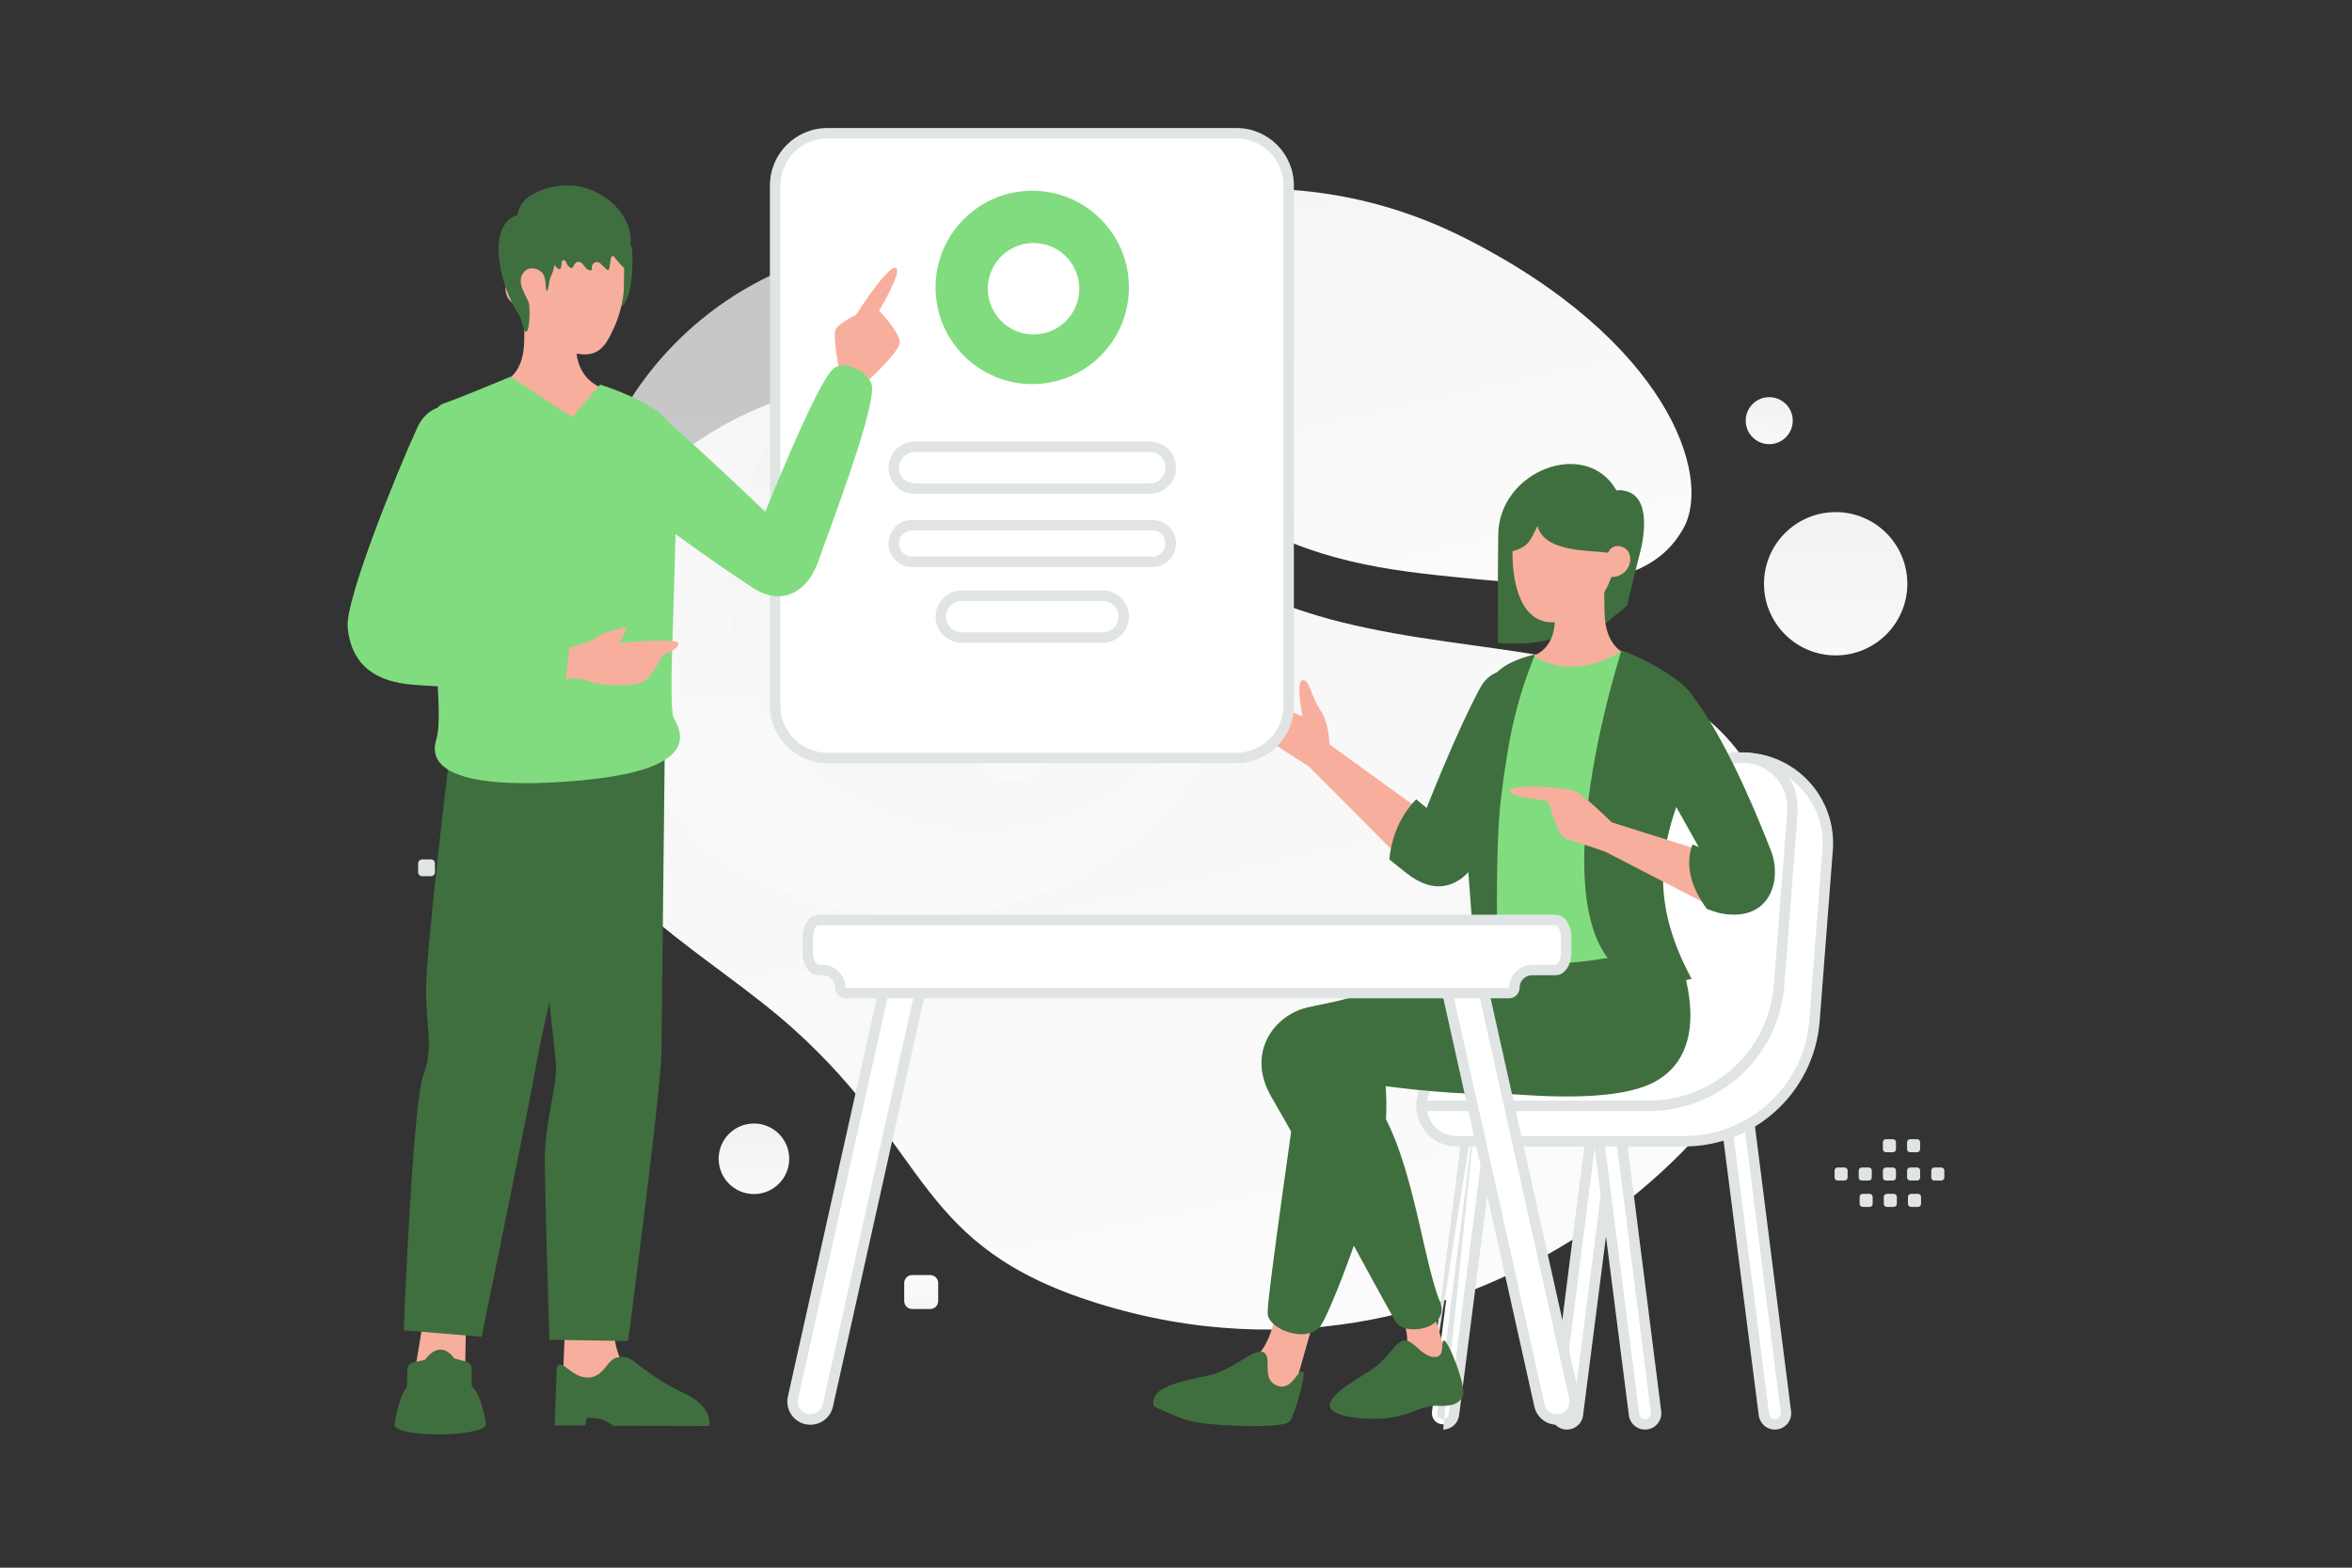 <svg width="255" height="170" viewBox="0 0 255 170" fill="none" xmlns="http://www.w3.org/2000/svg">
<rect x="0" y="0" width="255" height="170" fill="#333333" stroke="none"/>
<path d="M194.497 101.331C195.448 118.86 161.176 154.505 118.934 141.312C99.287 135.175 100.952 124.99 86.012 111.566C77.108 103.566 64.314 97.516 60.755 85.887C57.681 75.849 59.566 65.06 64.896 58.042C76.882 42.26 101.079 31.452 124.921 56.319C148.762 81.185 192.038 56.12 194.497 101.331Z" fill="url(#paint0_linear_114_263)"/>
<path d="M182.508 57.305C179.23 63.156 172.05 63.959 160.548 62.848C151.898 62.01 144.009 61.362 135.358 56.645C129.303 53.346 124.51 48.883 121.012 44.547C117.221 39.851 111.93 34.492 114.523 29.166C118.088 21.852 138.703 15.691 158.72 25.766C180.709 36.836 185.715 51.587 182.508 57.305Z" fill="url(#paint1_linear_114_263)"/>
<path opacity="0.76" fill-rule="evenodd" clip-rule="evenodd" d="M62.652 62.926C62.652 42.725 79.028 26.35 99.228 26.35C119.428 26.35 135.803 42.725 135.803 62.926C135.803 83.126 119.428 99.501 99.228 99.501C79.028 99.501 62.652 83.126 62.652 62.926ZM133.764 62.974C133.764 47.843 121.498 35.577 106.368 35.577C91.237 35.577 78.971 47.843 78.971 62.974C78.971 78.104 91.237 90.37 106.368 90.37C121.498 90.37 133.764 78.104 133.764 62.974Z" fill="url(#paint2_linear_114_263)"/>
<path opacity="0.76" d="M109.841 76.195C112.174 76.195 114.066 78.086 114.066 80.42C114.066 82.754 112.174 84.645 109.841 84.645C107.507 84.645 105.615 82.754 105.615 80.42C105.615 78.086 107.507 76.195 109.841 76.195Z" fill="url(#paint3_linear_114_263)"/>
<path d="M199.02 71.072C194.729 71.072 191.25 67.593 191.25 63.303C191.25 59.012 194.729 55.533 199.02 55.533C203.311 55.533 206.789 59.012 206.789 63.303C206.789 67.593 203.311 71.072 199.02 71.072Z" fill="url(#paint4_linear_114_263)"/>
<path d="M191.817 48.167C190.409 48.167 189.267 47.025 189.267 45.617C189.267 44.209 190.409 43.067 191.817 43.067C193.226 43.067 194.367 44.209 194.367 45.617C194.367 47.025 193.226 48.167 191.817 48.167Z" fill="url(#paint5_linear_114_263)"/>
<path d="M81.741 129.483C79.629 129.483 77.916 127.771 77.916 125.658C77.916 123.546 79.629 121.833 81.741 121.833C83.854 121.833 85.566 123.546 85.566 125.658C85.566 127.771 83.854 129.483 81.741 129.483Z" fill="url(#paint6_linear_114_263)"/>
<path fill-rule="evenodd" clip-rule="evenodd" d="M174.363 118.199C174.203 118.176 174.04 118.186 173.883 118.227C173.726 118.268 173.579 118.34 173.451 118.438C173.322 118.536 173.214 118.659 173.134 118.799C173.053 118.94 173.001 119.095 172.98 119.255L168.691 153.105C168.651 153.42 168.738 153.739 168.933 153.991C169.127 154.242 169.414 154.406 169.73 154.446C170.045 154.487 170.364 154.4 170.616 154.205C170.867 154.01 171.031 153.724 171.072 153.408L175.404 119.564C175.445 119.245 175.359 118.923 175.164 118.668C174.969 118.412 174.681 118.244 174.363 118.199Z" fill="white"/>
<path fill-rule="evenodd" clip-rule="evenodd" d="M173.74 117.679C173.969 117.618 174.208 117.605 174.442 117.638C174.908 117.703 175.329 117.95 175.615 118.324C175.9 118.698 176.026 119.169 175.967 119.636L171.634 153.479C171.575 153.944 171.333 154.366 170.963 154.653C170.592 154.94 170.123 155.068 169.658 155.008C169.194 154.949 168.772 154.708 168.485 154.337C168.198 153.967 168.07 153.498 168.129 153.033L172.418 119.184C172.448 118.949 172.525 118.722 172.643 118.516C172.761 118.311 172.919 118.131 173.107 117.987C173.295 117.844 173.51 117.739 173.74 117.679ZM174.284 118.76C174.198 118.748 174.111 118.753 174.027 118.775C173.943 118.797 173.864 118.835 173.795 118.888C173.726 118.941 173.668 119.007 173.625 119.082C173.582 119.157 173.554 119.24 173.543 119.326C173.543 119.326 173.543 119.326 173.543 119.326L169.254 153.176C169.232 153.343 169.278 153.511 169.381 153.644C169.484 153.776 169.635 153.863 169.802 153.884C169.968 153.905 170.136 153.86 170.269 153.757C170.402 153.654 170.488 153.503 170.51 153.336L174.842 119.492C174.864 119.321 174.818 119.148 174.713 119.011C174.609 118.874 174.455 118.784 174.284 118.76Z" fill="#E1E4E5"/>
<path fill-rule="evenodd" clip-rule="evenodd" d="M173.872 118.199C174.032 118.176 174.195 118.186 174.352 118.227C174.509 118.268 174.655 118.34 174.784 118.438C174.913 118.536 175.021 118.659 175.101 118.799C175.182 118.94 175.234 119.095 175.255 119.255L179.544 153.105C179.584 153.42 179.497 153.739 179.302 153.991C179.107 154.242 178.821 154.406 178.505 154.446C178.189 154.487 177.871 154.4 177.619 154.205C177.367 154.01 177.204 153.724 177.163 153.408L172.831 119.564C172.79 119.245 172.876 118.923 173.071 118.668C173.266 118.412 173.554 118.244 173.872 118.199ZM160.923 118.199C160.763 118.176 160.6 118.186 160.443 118.227C160.287 118.268 160.14 118.34 160.011 118.438C159.883 118.536 159.775 118.659 159.694 118.799C159.613 118.94 159.561 119.095 159.541 119.255L155.252 153.105C155.23 153.275 155.245 153.448 155.296 153.612C155.347 153.776 155.433 153.927 155.547 154.055C155.661 154.183 155.802 154.285 155.959 154.354C156.116 154.423 156.286 154.457 156.458 154.455C156.747 154.451 157.025 154.343 157.241 154.151C157.456 153.959 157.595 153.695 157.632 153.408L161.965 119.564C162.005 119.245 161.919 118.923 161.724 118.668C161.529 118.412 161.241 118.244 160.923 118.199ZM187.951 118.199C188.112 118.176 188.275 118.186 188.431 118.227C188.588 118.268 188.735 118.34 188.863 118.438C188.992 118.536 189.1 118.659 189.181 118.799C189.261 118.94 189.314 119.095 189.334 119.255L193.623 153.105C193.663 153.42 193.576 153.739 193.382 153.991C193.187 154.242 192.9 154.406 192.584 154.446C192.269 154.487 191.95 154.4 191.699 154.205C191.447 154.01 191.283 153.724 191.243 153.408L186.91 119.564C186.869 119.245 186.956 118.923 187.151 118.668C187.345 118.412 187.633 118.244 187.951 118.199Z" fill="white"/>
<path fill-rule="evenodd" clip-rule="evenodd" d="M174.208 118.775C174.124 118.753 174.037 118.748 173.951 118.76C173.78 118.784 173.626 118.874 173.522 119.011C173.417 119.148 173.371 119.321 173.393 119.492L177.725 153.336L177.725 153.336C177.747 153.503 177.833 153.654 177.966 153.757C178.099 153.86 178.267 153.905 178.433 153.884C178.6 153.863 178.751 153.776 178.854 153.644C178.957 153.511 179.003 153.343 178.981 153.176L178.981 153.176L174.692 119.326C174.692 119.326 174.692 119.326 174.692 119.326C174.681 119.24 174.653 119.157 174.61 119.082C174.567 119.007 174.509 118.941 174.44 118.888C174.371 118.835 174.292 118.797 174.208 118.775ZM173.793 117.638C174.027 117.605 174.266 117.618 174.495 117.679C174.725 117.739 174.94 117.844 175.128 117.987C175.316 118.131 175.474 118.311 175.592 118.516C175.71 118.722 175.787 118.949 175.817 119.184L180.106 153.033C180.106 153.033 180.106 153.033 180.106 153.033C180.165 153.498 180.037 153.967 179.75 154.337C179.463 154.708 179.041 154.949 178.577 155.008C178.112 155.068 177.643 154.94 177.272 154.653C176.902 154.366 176.66 153.944 176.601 153.48C176.601 153.48 176.601 153.479 176.601 153.479L172.268 119.636C172.209 119.169 172.335 118.698 172.62 118.324C172.906 117.95 173.327 117.703 173.793 117.638ZM188.288 118.775C188.204 118.753 188.116 118.748 188.03 118.76C187.86 118.784 187.705 118.874 187.601 119.011C187.496 119.148 187.45 119.321 187.472 119.492C187.472 119.492 187.472 119.492 187.472 119.492L191.805 153.336L191.805 153.336C191.826 153.503 191.912 153.654 192.045 153.757C192.178 153.86 192.346 153.905 192.513 153.884C192.679 153.863 192.831 153.776 192.933 153.644C193.036 153.511 193.082 153.343 193.061 153.176L193.061 153.176L188.772 119.326C188.772 119.326 188.772 119.326 188.772 119.326C188.761 119.24 188.733 119.157 188.689 119.082C188.646 119.007 188.588 118.941 188.519 118.888C188.45 118.835 188.372 118.797 188.288 118.775ZM187.872 117.638C188.107 117.605 188.346 117.618 188.575 117.679C188.804 117.739 189.019 117.844 189.207 117.987C189.396 118.131 189.553 118.311 189.672 118.516C189.79 118.722 189.866 118.949 189.896 119.184L194.185 153.033C194.244 153.498 194.116 153.967 193.83 154.337C193.543 154.708 193.121 154.949 192.656 155.008C192.191 155.068 191.722 154.94 191.352 154.653C190.981 154.366 190.74 153.944 190.681 153.48C190.68 153.48 190.68 153.479 190.68 153.479L186.348 119.636C186.288 119.169 186.415 118.698 186.7 118.324C186.985 117.95 187.406 117.703 187.872 117.638ZM160.299 117.679C160.529 117.618 160.767 117.605 161.002 117.638C161.468 117.703 161.889 117.95 162.174 118.324C162.46 118.698 162.586 119.169 162.527 119.636L158.194 153.479C158.14 153.902 157.935 154.29 157.618 154.574C157.3 154.857 156.891 155.016 156.465 155.022M154.689 153.033L158.979 119.184C158.979 119.184 158.979 119.184 158.979 119.184C159.008 118.949 159.085 118.722 159.203 118.517C159.321 118.311 159.479 118.131 159.667 117.987C159.855 117.844 160.07 117.739 160.299 117.679M160.844 118.76C160.758 118.748 160.671 118.753 160.587 118.775C160.503 118.797 160.424 118.835 160.355 118.888C160.286 118.941 160.228 119.007 160.185 119.082C160.142 119.157 160.114 119.24 160.103 119.326L155.814 153.176C155.802 153.266 155.81 153.357 155.837 153.443C155.864 153.53 155.909 153.61 155.97 153.677C156.03 153.745 156.104 153.798 156.187 153.835C156.27 153.871 156.359 153.89 156.45 153.888L156.451 153.888C156.603 153.886 156.749 153.829 156.863 153.728C156.977 153.626 157.05 153.487 157.069 153.336L161.403 119.492C161.424 119.321 161.378 119.148 161.273 119.011C161.169 118.874 161.015 118.784 160.844 118.76Z" fill="#E1E4E5"/>
<path fill-rule="evenodd" clip-rule="evenodd" d="M157.927 123.755C155.824 123.755 154.119 122.05 154.119 119.948C154.119 117.844 155.824 116.14 157.927 116.14H166.226C172.472 116.14 177.693 111.387 178.279 105.168L179.653 90.569C180.102 85.801 184.105 82.158 188.894 82.158C194.3 82.158 198.563 86.76 198.148 92.151L196.723 110.675C196.155 118.056 190.001 123.755 182.598 123.755H157.927Z" fill="white"/>
<path fill-rule="evenodd" clip-rule="evenodd" d="M188.894 82.724C184.398 82.724 180.64 86.145 180.218 90.622L178.843 105.221C178.23 111.731 172.765 116.706 166.226 116.706H157.927C156.137 116.706 154.686 118.157 154.686 119.947C154.686 121.737 156.137 123.188 157.927 123.188H182.598C189.705 123.188 195.613 117.717 196.158 110.632L197.583 92.107C197.972 87.046 193.971 82.724 188.894 82.724ZM179.09 90.515C179.566 85.457 183.813 81.591 188.894 81.591C194.631 81.591 199.153 86.474 198.713 92.194L197.288 110.718C196.698 118.394 190.297 124.322 182.598 124.322H157.927C155.511 124.322 153.553 122.363 153.553 119.947C153.553 117.531 155.511 115.573 157.927 115.573H166.226C172.18 115.573 177.157 111.043 177.715 105.115L179.09 90.515Z" fill="#E1E4E5"/>
<path fill-rule="evenodd" clip-rule="evenodd" d="M154.119 119.856C154.119 119.889 154.146 119.916 154.179 119.916H178.761C186.163 119.916 192.317 114.218 192.886 106.838L194.308 88.405C194.337 88.027 194.343 87.647 194.327 87.267C194.205 84.534 191.935 82.277 189.2 82.165C189.072 82.16 188.943 82.158 188.815 82.158C184.039 82.158 180.046 85.791 179.597 90.546L178.223 105.1C177.637 111.303 172.428 116.043 166.198 116.043H157.917C155.82 116.043 154.119 117.744 154.119 119.841V119.856Z" fill="white"/>
<path d="M178.761 119.349H154.179V120.482H178.761V119.349ZM192.321 106.794C191.775 113.879 185.867 119.349 178.761 119.349V120.482C186.459 120.482 192.859 114.556 193.451 106.882L192.321 106.794ZM193.743 88.361L192.321 106.794L193.451 106.882L194.873 88.448L193.743 88.361ZM193.761 87.292C193.776 87.649 193.771 88.006 193.743 88.361L194.873 88.448C194.904 88.047 194.911 87.644 194.893 87.242L193.761 87.292ZM188.815 82.724C188.937 82.724 189.057 82.726 189.177 82.731L189.224 81.599C189.087 81.594 188.951 81.591 188.815 81.591V82.724ZM180.161 90.599C180.583 86.135 184.331 82.724 188.815 82.724V81.591C183.746 81.591 179.51 85.446 179.033 90.492L180.161 90.599ZM178.787 105.153L180.161 90.599L179.033 90.492L177.659 105.047L178.787 105.153ZM166.198 116.609C172.721 116.609 178.174 111.647 178.787 105.153L177.659 105.047C177.101 110.959 172.137 115.476 166.198 115.476V116.609ZM157.917 116.609H166.198V115.476H157.917V116.609ZM154.686 119.841C154.686 118.056 156.133 116.609 157.917 116.609V115.476C155.507 115.476 153.553 117.43 153.553 119.841H154.686ZM154.686 119.854V119.841H153.553V119.858L154.686 119.854ZM194.893 87.242C194.758 84.213 192.251 81.723 189.224 81.599L189.177 82.731C191.619 82.831 193.652 84.853 193.761 87.292L194.893 87.242ZM154.179 119.349C154.313 119.349 154.442 119.402 154.537 119.497C154.632 119.591 154.686 119.72 154.686 119.854L153.553 119.858C153.553 120.024 153.62 120.182 153.737 120.299C153.854 120.416 154.013 120.482 154.179 120.482V119.349Z" fill="#E1E4E5"/>
<path fill-rule="evenodd" clip-rule="evenodd" d="M151.504 141.492C151.504 141.492 153.625 145.776 151.886 147.126C150.145 148.476 145.545 151.007 145.545 151.007L157.731 150.241L155.022 140.897L151.504 141.492Z" fill="#F8AE9D"/>
<path fill-rule="evenodd" clip-rule="evenodd" d="M156.523 145.368C156.14 145.551 156.77 147.273 155.421 147.152C154.072 147.031 153.225 145.252 152.23 145.367C151.235 145.482 150.604 147.274 148.71 148.522C146.816 149.77 144.008 151.259 144.196 152.514C144.384 153.769 148.803 154.105 151.042 153.689C153.28 153.274 154.325 152.374 155.778 152.446C157.23 152.518 158.143 152.34 158.598 151.408C159.053 150.475 156.966 145.157 156.523 145.368ZM169.861 103.734C166.171 103.899 145.637 108.44 141.907 109.212C138.176 109.984 135.022 114.159 137.867 118.993C141.062 124.421 149.306 139.833 151.308 143.308C152.298 145.027 157.296 144.063 156.122 141.177C153.934 135.796 152.918 122.279 147.338 117.351C147.338 117.351 166.102 120.617 174.208 116.876C180.099 114.156 178.766 103.336 169.861 103.734Z" fill="#3F6F3E"/>
<path fill-rule="evenodd" clip-rule="evenodd" d="M144.124 80.705C144.124 80.705 144.166 78.512 143.116 76.943C142.066 75.374 142.024 73.707 141.23 73.762C140.435 73.817 141.222 77.69 141.222 77.69C141.222 77.69 140.214 77.305 139.489 76.817C138.765 76.33 136.568 73.928 136.055 74.354C135.185 75.079 136.586 79.17 137.35 79.988C138.116 80.806 141.896 83.093 141.896 83.093L153.029 94.308L154.694 88.354L144.124 80.705Z" fill="#F8AE9D"/>
<path fill-rule="evenodd" clip-rule="evenodd" d="M166.392 79.715C164.676 83.695 161.534 91.007 160.238 93.189C158.615 95.921 156.054 97.125 153.057 95.098C152.43 94.674 150.629 93.19 150.629 93.19C150.896 90.594 151.866 88.423 153.538 86.678L154.673 87.618C154.673 87.618 157.894 79.362 160.485 74.579C162.729 70.441 169.004 73.663 166.392 79.715ZM173.81 64.264V67.786L176.396 65.703C176.396 65.703 177.191 62.328 177.838 59.822C178.243 58.25 179.231 52.931 175.254 53.18C171.996 47.437 162.508 50.992 162.433 58.008C162.342 66.447 162.416 69.732 162.416 69.732C167.781 70.04 170.801 69.264 173.81 64.264Z" fill="#3F6F3E"/>
<path fill-rule="evenodd" clip-rule="evenodd" d="M176.451 70.97C176.451 70.97 174.045 70.405 173.962 66.462C173.879 62.519 173.937 61.174 173.937 61.174L168.637 61.078C168.637 61.078 168.579 65.472 168.578 67.061C168.576 70.926 165.734 71.242 165.734 71.242C165.734 71.242 166.22 74.43 171.023 74.701C174.772 74.912 176.451 70.97 176.451 70.97Z" fill="#F8AE9D"/>
<path fill-rule="evenodd" clip-rule="evenodd" d="M175.173 59.205C177.537 59.114 177.151 62.575 174.695 62.57C174.695 62.57 173.269 67.487 168.316 67.487C164.294 67.487 164.032 61.756 163.996 60.613C163.956 59.394 163.951 55.39 163.951 55.39L175.265 55.384L175.173 59.205Z" fill="#F8AE9D"/>
<path fill-rule="evenodd" clip-rule="evenodd" d="M175.355 59.183C174.376 59.344 174.495 59.993 174.228 59.936C172.875 59.648 167.399 60.028 166.694 57.017C165.816 58.898 165.602 59.361 163.67 59.865V54.352L175.89 53.18C175.89 53.18 175.7 59.125 175.355 59.183Z" fill="#3F6F3E"/>
<path fill-rule="evenodd" clip-rule="evenodd" d="M175.914 70.566C172.894 72.415 169.403 73.094 166.154 71.085C160.851 81.542 159.529 94.018 160.805 107.807C168.538 110.869 175.037 110.267 180.57 106.767L175.914 70.566Z" fill="#81DC7F"/>
<path fill-rule="evenodd" clip-rule="evenodd" d="M138.285 141.664C138.285 141.664 138.349 146.706 134.194 148.592C130.042 150.477 127.083 150.363 127.46 151.82C127.837 153.278 138.644 153.219 139.654 152.079C140.514 151.11 142.384 142.081 142.899 142.771L138.285 141.664Z" fill="#F8AE9D"/>
<path fill-rule="evenodd" clip-rule="evenodd" d="M141.302 148.784C140.665 148.326 140.13 150.968 138.4 150.234C136.671 149.499 138.035 147.071 136.946 146.623C135.858 146.175 133.756 148.583 130.964 149.168C128.173 149.753 125.906 150.265 125.262 151.352C124.707 152.286 125.262 152.584 125.262 152.584C125.262 152.584 127.95 153.926 129.62 154.222C132.045 154.651 139.056 154.936 139.824 154.154C140.296 153.674 141.62 149.014 141.302 148.784ZM181.421 102.175C181.421 102.175 186.784 113.503 179.247 117.393C171.957 121.154 150.134 116.705 150.134 116.705C150.134 116.705 150.524 119.845 150.134 122.645C149.116 129.958 144.272 142.142 143.247 143.673C141.83 145.79 137.513 144.193 137.432 142.43C137.351 140.668 140.686 118.153 141.193 113.86C141.698 109.566 143.291 108.942 147.945 107.769C149.014 107.499 161.656 104.357 162.814 104.449C172.765 105.236 181.421 102.175 181.421 102.175Z" fill="#3F6F3E"/>
<path fill-rule="evenodd" clip-rule="evenodd" d="M175.783 70.575C170.782 86.957 167.783 110.182 183.401 106.141C175.105 90.866 186.383 83.99 183.827 76.096C182.953 73.397 175.848 70.362 175.783 70.575ZM166.419 70.97C164.511 75.757 163.594 79.513 162.738 86.538C162.024 92.39 162.381 104.465 162.381 104.465L160.023 104.929C160.023 104.929 158.337 86.273 158.9 83.871C159.846 79.841 160.487 77.486 161.736 73.801C162.424 71.778 166.419 70.97 166.419 70.97Z" fill="#3F6F3E"/>
<path fill-rule="evenodd" clip-rule="evenodd" d="M174.733 89.172C174.733 89.172 171.653 86.09 170.587 85.732C169.521 85.374 163.68 84.944 163.719 85.753C163.764 86.619 167.523 86.569 167.87 86.995C168.218 87.421 168.701 90.737 170.015 91.065C171.326 91.392 174.044 92.36 174.044 92.36L186.144 98.611L184.854 92.36L174.733 89.172Z" fill="#F8AE9D"/>
<path fill-rule="evenodd" clip-rule="evenodd" d="M184 76.119C187.67 81.298 190.804 89.188 192.007 92.264C193.209 95.341 191.996 99.98 186.707 99.069C186.077 98.961 185.053 98.562 185.053 98.562C183.109 95.897 182.767 93.608 183.493 91.57L184.177 91.859C184.177 91.859 178.921 82.541 177.637 80.044C175.493 75.872 180.767 71.555 184 76.119Z" fill="#3F6F3E"/>
<path d="M168.799 153.931C168.359 153.931 167.932 153.781 167.589 153.506C167.245 153.231 167.006 152.847 166.91 152.417L156.479 105.625C156.209 104.415 157.13 103.267 158.369 103.267C158.81 103.267 159.237 103.417 159.581 103.692C159.924 103.968 160.164 104.352 160.259 104.782L170.688 151.575C170.958 152.784 170.038 153.931 168.799 153.931ZM87.864 153.931C88.304 153.931 88.731 153.781 89.074 153.506C89.418 153.231 89.657 152.847 89.753 152.417L100.185 105.623C100.454 104.414 99.535 103.267 98.296 103.267C97.856 103.267 97.429 103.417 97.086 103.692C96.742 103.967 96.503 104.351 96.407 104.781L85.975 151.575C85.705 152.784 86.625 153.931 87.864 153.931Z" fill="white"/>
<path fill-rule="evenodd" clip-rule="evenodd" d="M96.73 103.25C97.174 102.894 97.725 102.7 98.294 102.7H98.294C99.896 102.7 101.085 104.183 100.737 105.746L100.737 105.746L90.304 152.54C90.18 153.095 89.871 153.592 89.427 153.948C88.983 154.304 88.431 154.498 87.862 154.498C86.261 154.498 85.072 153.014 85.42 151.451L85.42 151.451L95.853 104.657C95.976 104.102 96.286 103.605 96.73 103.25ZM98.294 103.833C97.983 103.833 97.681 103.939 97.439 104.134C97.196 104.328 97.027 104.6 96.959 104.904L96.959 104.904L86.526 151.698C86.336 152.553 86.986 153.364 87.862 153.364C88.174 153.364 88.475 153.258 88.718 153.063C88.961 152.869 89.13 152.597 89.198 152.293L89.751 152.417L89.198 152.293L99.63 105.499C99.821 104.645 99.171 103.833 98.294 103.833M158.368 103.833C157.491 103.833 156.839 104.645 157.03 105.502L167.462 152.293C167.53 152.597 167.699 152.869 167.942 153.064C168.184 153.258 168.486 153.364 168.798 153.364C169.674 153.364 170.324 152.553 170.134 151.698L159.705 104.905C159.637 104.601 159.468 104.329 159.225 104.134C158.982 103.939 158.679 103.833 158.368 103.833ZM155.924 105.748C155.576 104.184 156.765 102.7 158.368 102.7C158.937 102.7 159.489 102.894 159.934 103.25C160.378 103.606 160.687 104.103 160.811 104.659L171.24 151.451C171.588 153.014 170.399 154.498 168.798 154.498C168.229 154.498 167.677 154.304 167.233 153.948C166.789 153.592 166.479 153.095 166.356 152.54L155.924 105.748Z" fill="#E1E4E5"/>
<path fill-rule="evenodd" clip-rule="evenodd" d="M87.586 103.353V101.593C87.586 100.583 88.102 99.764 88.736 99.759H168.646C169.283 99.759 169.796 100.583 169.796 101.593V103.353C169.796 104.368 169.28 105.187 168.646 105.187H166.107C165.597 105.187 165.108 105.389 164.748 105.75C164.387 106.11 164.185 106.599 164.185 107.109C164.184 107.185 164.169 107.261 164.14 107.331C164.11 107.402 164.067 107.466 164.013 107.52C163.958 107.574 163.894 107.617 163.823 107.646C163.752 107.675 163.677 107.689 163.6 107.689H91.672C91.518 107.689 91.37 107.628 91.261 107.519C91.152 107.41 91.091 107.263 91.091 107.109C91.091 106.856 91.041 106.606 90.944 106.373C90.847 106.14 90.706 105.928 90.527 105.749C90.349 105.571 90.137 105.429 89.904 105.333C89.671 105.236 89.421 105.186 89.168 105.187H88.736C88.099 105.187 87.586 104.368 87.586 103.353Z" fill="white"/>
<path d="M88.736 99.76L88.732 99.193H88.736V99.76ZM88.153 101.593V103.353H87.019V101.593H88.153ZM88.74 100.326C88.686 100.327 88.552 100.365 88.403 100.601C88.26 100.829 88.153 101.178 88.153 101.593H87.019C87.019 100.998 87.171 100.433 87.444 99.998C87.712 99.571 88.153 99.197 88.732 99.193L88.74 100.326ZM168.646 100.326H88.736V99.193H168.646V100.326ZM169.229 101.593C169.229 101.178 169.122 100.827 168.979 100.598C168.832 100.362 168.699 100.326 168.646 100.326V99.193C169.23 99.193 169.672 99.569 169.94 99.997C170.213 100.433 170.363 100.999 170.363 101.593H169.229ZM169.229 103.353V101.593H170.363V103.353H169.229ZM168.646 104.62C168.698 104.62 168.831 104.585 168.979 104.349C169.122 104.121 169.229 103.771 169.229 103.353H170.363C170.363 103.95 170.212 104.517 169.938 104.952C169.67 105.379 169.228 105.753 168.646 105.753V104.62ZM166.107 104.62H168.646V105.753H166.107V104.62ZM163.6 107.123C163.603 107.123 163.606 107.122 163.609 107.121C163.611 107.12 163.613 107.119 163.614 107.117C163.616 107.116 163.617 107.115 163.617 107.113C163.618 107.113 163.618 107.112 163.618 107.109H164.751C164.751 107.748 164.232 108.256 163.6 108.256V107.123ZM91.672 107.123H163.6V108.256H91.672V107.123ZM91.657 107.109C91.657 107.112 91.658 107.113 91.658 107.114C91.659 107.115 91.66 107.117 91.661 107.118C91.663 107.12 91.664 107.121 91.666 107.122C91.668 107.122 91.67 107.123 91.672 107.123V108.256C91.368 108.256 91.076 108.135 90.861 107.92C90.645 107.705 90.524 107.413 90.524 107.109H91.657ZM88.736 104.62H89.168V105.753H88.736V104.62ZM88.153 103.353C88.153 103.772 88.26 104.122 88.403 104.35C88.549 104.584 88.682 104.62 88.736 104.62V105.753C88.153 105.753 87.711 105.38 87.442 104.951C87.169 104.516 87.019 103.949 87.019 103.353H88.153ZM90.524 107.109C90.524 106.931 90.489 106.755 90.421 106.59C90.353 106.426 90.253 106.276 90.127 106.15C90.001 106.024 89.852 105.925 89.687 105.857C89.523 105.788 89.346 105.753 89.168 105.753V104.62C89.495 104.62 89.819 104.684 90.121 104.809C90.423 104.935 90.697 105.118 90.928 105.349C91.159 105.58 91.343 105.854 91.468 106.156C91.593 106.458 91.657 106.782 91.657 107.109H90.524ZM166.107 105.753C165.747 105.753 165.403 105.896 165.148 106.15C164.894 106.405 164.751 106.749 164.751 107.109H163.618C163.618 106.449 163.88 105.816 164.347 105.349C164.814 104.882 165.447 104.62 166.107 104.62V105.753Z" fill="#E1E4E5"/>
<path d="M134.049 14.45H89.706C86.576 14.45 84.039 16.987 84.039 20.117V76.524C84.039 79.653 86.576 82.19 89.706 82.19H134.049C137.179 82.19 139.716 79.653 139.716 76.524V20.117C139.716 16.987 137.179 14.45 134.049 14.45Z" fill="white"/>
<path fill-rule="evenodd" clip-rule="evenodd" d="M89.706 15.017C86.889 15.017 84.606 17.3 84.606 20.117V76.523C84.606 79.34 86.889 81.624 89.706 81.624H134.05C136.866 81.624 139.15 79.34 139.15 76.523V20.117C139.15 17.3 136.866 15.017 134.05 15.017H89.706ZM83.473 20.117C83.473 16.674 86.263 13.883 89.706 13.883H134.05C137.492 13.883 140.283 16.674 140.283 20.117V76.523C140.283 79.966 137.492 82.757 134.05 82.757H89.706C86.263 82.757 83.473 79.966 83.473 76.523V20.117Z" fill="#E1E4E5"/>
<mask id="mask0_114_263" style="mask-type:alpha" maskUnits="userSpaceOnUse" x="83" y="13" width="58" height="70">
<path d="M84.039 14.45H139.716V82.19H84.039V14.45Z" fill="white"/>
<path fill-rule="evenodd" clip-rule="evenodd" d="M83.473 14.45C83.473 14.137 83.726 13.883 84.039 13.883H139.716C140.029 13.883 140.283 14.137 140.283 14.45V82.19C140.283 82.503 140.029 82.757 139.716 82.757H84.039C83.726 82.757 83.473 82.503 83.473 82.19V14.45ZM84.606 15.017V81.624H139.15V15.017H84.606Z" fill="white"/>
</mask>
<g mask="url(#mask0_114_263)">
<path d="M124.948 56.95H98.882C97.786 56.95 96.898 57.838 96.898 58.933C96.898 60.028 97.786 60.916 98.882 60.916H124.948C126.044 60.916 126.932 60.028 126.932 58.933C126.932 57.838 126.044 56.95 124.948 56.95Z" fill="white"/>
<path fill-rule="evenodd" clip-rule="evenodd" d="M98.882 57.517C98.1 57.517 97.465 58.151 97.465 58.933C97.465 59.716 98.1 60.35 98.882 60.35H124.949C125.731 60.35 126.365 59.716 126.365 58.933C126.365 58.151 125.731 57.517 124.949 57.517H98.882ZM96.332 58.933C96.332 57.525 97.474 56.383 98.882 56.383H124.949C126.357 56.383 127.499 57.525 127.499 58.933C127.499 60.342 126.357 61.483 124.949 61.483H98.882C97.474 61.483 96.332 60.342 96.332 58.933Z" fill="#E1E4E5"/>
<path d="M124.665 48.45H99.165C97.913 48.45 96.898 49.465 96.898 50.716C96.898 51.968 97.913 52.983 99.165 52.983H124.665C125.917 52.983 126.932 51.968 126.932 50.716C126.932 49.465 125.917 48.45 124.665 48.45Z" fill="white"/>
<path fill-rule="evenodd" clip-rule="evenodd" d="M99.165 49.017C98.227 49.017 97.465 49.778 97.465 50.717C97.465 51.656 98.227 52.417 99.165 52.417H124.665C125.604 52.417 126.365 51.656 126.365 50.717C126.365 49.778 125.604 49.017 124.665 49.017H99.165ZM96.332 50.717C96.332 49.152 97.601 47.883 99.165 47.883H124.665C126.23 47.883 127.499 49.152 127.499 50.717C127.499 52.281 126.23 53.55 124.665 53.55H99.165C97.601 53.55 96.332 52.281 96.332 50.717Z" fill="#E1E4E5"/>
<path d="M119.565 64.6H104.265C103.013 64.6 101.998 65.614 101.998 66.866C101.998 68.118 103.013 69.133 104.265 69.133H119.565C120.817 69.133 121.831 68.118 121.831 66.866C121.831 65.614 120.817 64.6 119.565 64.6Z" fill="white"/>
<path fill-rule="evenodd" clip-rule="evenodd" d="M104.265 65.166C103.326 65.166 102.565 65.928 102.565 66.867C102.565 67.805 103.326 68.567 104.265 68.567H119.565C120.504 68.567 121.265 67.805 121.265 66.867C121.265 65.928 120.504 65.166 119.565 65.166H104.265ZM101.432 66.867C101.432 65.302 102.7 64.033 104.265 64.033H119.565C121.13 64.033 122.398 65.302 122.398 66.867C122.398 68.431 121.13 69.7 119.565 69.7H104.265C102.7 69.7 101.432 68.431 101.432 66.867Z" fill="#E1E4E5"/>
<path fill-rule="evenodd" clip-rule="evenodd" d="M111.915 20.683C117.705 20.683 122.398 25.377 122.398 31.166C122.398 36.956 117.705 41.65 111.915 41.65C106.125 41.65 101.432 36.956 101.432 31.166C101.432 25.377 106.125 20.683 111.915 20.683ZM112.057 26.35C109.318 26.35 107.098 28.57 107.098 31.308C107.098 34.047 109.318 36.266 112.057 36.266C114.795 36.266 117.015 34.047 117.015 31.308C117.015 28.57 114.795 26.35 112.057 26.35Z" fill="#81DC7F"/>
</g>
<path fill-rule="evenodd" clip-rule="evenodd" d="M60.082 140.194H60.766C60.931 140.194 61.064 140.328 61.064 140.492V141.176C61.064 141.341 60.93 141.475 60.766 141.475H60.082C60.003 141.474 59.927 141.443 59.871 141.387C59.815 141.331 59.784 141.255 59.783 141.176V140.492C59.783 140.453 59.791 140.414 59.806 140.378C59.821 140.342 59.843 140.309 59.87 140.281C59.898 140.253 59.931 140.231 59.968 140.216C60.004 140.201 60.043 140.194 60.082 140.194ZM62.453 140.194H63.136C63.3 140.194 63.434 140.328 63.434 140.492V141.176C63.434 141.341 63.3 141.475 63.136 141.475H62.453C62.373 141.474 62.298 141.443 62.242 141.387C62.186 141.331 62.154 141.255 62.154 141.176V140.492C62.154 140.328 62.288 140.194 62.453 140.194ZM64.825 140.194H65.508C65.672 140.194 65.807 140.328 65.807 140.492V141.176C65.807 141.341 65.672 141.475 65.508 141.475H64.825C64.746 141.474 64.67 141.443 64.614 141.387C64.558 141.331 64.527 141.255 64.526 141.176V140.492C64.526 140.453 64.534 140.414 64.549 140.378C64.564 140.342 64.586 140.309 64.614 140.281C64.641 140.253 64.674 140.231 64.71 140.216C64.747 140.201 64.786 140.194 64.825 140.194ZM67.195 140.194H67.879C68.043 140.194 68.177 140.328 68.177 140.492V141.176C68.177 141.341 68.043 141.475 67.879 141.475H67.195C67.116 141.475 67.04 141.443 66.984 141.387C66.928 141.331 66.896 141.255 66.895 141.176V140.492C66.896 140.413 66.928 140.337 66.984 140.282C67.04 140.226 67.116 140.194 67.195 140.194Z" fill="#E1E4E5"/>
<path fill-rule="evenodd" clip-rule="evenodd" d="M98.891 138.267H100.855C101.083 138.267 101.302 138.357 101.463 138.518C101.625 138.679 101.716 138.897 101.717 139.125V141.091C101.716 141.204 101.694 141.316 101.651 141.42C101.607 141.525 101.544 141.62 101.464 141.699C101.384 141.779 101.289 141.842 101.184 141.885C101.08 141.928 100.968 141.95 100.855 141.95H98.891C98.663 141.949 98.446 141.858 98.285 141.697C98.124 141.536 98.034 141.319 98.033 141.091V139.125C98.034 138.898 98.124 138.68 98.285 138.519C98.446 138.358 98.663 138.268 98.891 138.267Z" fill="url(#paint7_linear_114_263)"/>
<path fill-rule="evenodd" clip-rule="evenodd" d="M62.54 142.779H63.224C63.388 142.779 63.522 142.914 63.522 143.077V143.763C63.522 143.927 63.388 144.061 63.224 144.061H62.54C62.461 144.061 62.385 144.03 62.329 143.974C62.273 143.918 62.242 143.842 62.242 143.763V143.079C62.241 143.039 62.249 143 62.264 142.964C62.279 142.928 62.301 142.895 62.328 142.867C62.356 142.839 62.389 142.817 62.426 142.802C62.462 142.787 62.501 142.779 62.54 142.779ZM64.911 142.779H65.595C65.759 142.779 65.893 142.914 65.893 143.077V143.763C65.893 143.927 65.759 144.061 65.595 144.061H64.911C64.832 144.061 64.756 144.029 64.7 143.973C64.644 143.918 64.613 143.842 64.612 143.763V143.079C64.612 143.039 64.62 143 64.635 142.964C64.649 142.928 64.671 142.895 64.699 142.867C64.727 142.839 64.76 142.817 64.796 142.802C64.833 142.787 64.872 142.779 64.911 142.779ZM67.282 142.779H67.966C68.131 142.779 68.265 142.914 68.265 143.077V143.763C68.265 143.927 68.131 144.061 67.966 144.061H67.282C67.203 144.061 67.127 144.029 67.071 143.973C67.015 143.917 66.984 143.842 66.983 143.763V143.079C66.983 142.914 67.118 142.779 67.282 142.779ZM64.826 137.417H65.509C65.673 137.417 65.808 137.551 65.808 137.715V138.399C65.808 138.564 65.673 138.697 65.509 138.697H64.826C64.747 138.697 64.671 138.666 64.615 138.61C64.559 138.554 64.527 138.478 64.527 138.399V137.715C64.527 137.676 64.535 137.637 64.55 137.601C64.565 137.564 64.587 137.532 64.614 137.504C64.642 137.476 64.675 137.454 64.711 137.439C64.748 137.424 64.786 137.417 64.826 137.417ZM67.196 137.417H67.88C68.044 137.417 68.178 137.551 68.178 137.715V138.399C68.178 138.564 68.044 138.697 67.88 138.697H67.196C67.117 138.697 67.041 138.666 66.985 138.61C66.928 138.554 66.897 138.478 66.896 138.399V137.715C66.897 137.636 66.929 137.56 66.985 137.504C67.041 137.449 67.117 137.417 67.196 137.417ZM45.758 93.197H46.73C46.965 93.197 47.154 93.388 47.154 93.621V94.592C47.154 94.827 46.963 95.016 46.73 95.016H45.758C45.646 95.016 45.538 94.971 45.459 94.892C45.379 94.812 45.334 94.705 45.334 94.592V93.621C45.334 93.565 45.345 93.51 45.366 93.458C45.387 93.407 45.419 93.36 45.458 93.32C45.497 93.281 45.544 93.25 45.596 93.229C45.647 93.207 45.702 93.196 45.758 93.197ZM49.127 93.197H50.099C50.332 93.197 50.523 93.388 50.523 93.621V94.592C50.523 94.827 50.332 95.016 50.099 95.016H49.127C49.015 95.016 48.907 94.971 48.828 94.892C48.748 94.812 48.703 94.705 48.703 94.592V93.621C48.703 93.388 48.894 93.197 49.127 93.197ZM52.498 93.197H53.47C53.703 93.197 53.894 93.388 53.894 93.621V94.592C53.894 94.827 53.703 95.016 53.47 95.016H52.498C52.386 95.016 52.278 94.971 52.199 94.892C52.119 94.812 52.074 94.705 52.074 94.592V93.621C52.074 93.565 52.085 93.51 52.106 93.458C52.127 93.407 52.158 93.36 52.198 93.32C52.237 93.281 52.284 93.25 52.336 93.229C52.387 93.207 52.442 93.196 52.498 93.197ZM55.867 93.197H56.839C57.072 93.197 57.263 93.388 57.263 93.621V94.592C57.263 94.827 57.072 95.016 56.839 95.016H55.867C55.754 95.016 55.646 94.972 55.566 94.892C55.487 94.813 55.441 94.705 55.441 94.592V93.621C55.442 93.508 55.487 93.401 55.567 93.322C55.647 93.242 55.755 93.197 55.867 93.197ZM59.236 93.197H60.208C60.443 93.197 60.634 93.388 60.634 93.621V94.592C60.634 94.648 60.623 94.703 60.601 94.755C60.58 94.806 60.548 94.853 60.509 94.893C60.469 94.932 60.422 94.963 60.371 94.984C60.319 95.006 60.264 95.016 60.208 95.016H59.236C59.124 95.016 59.016 94.971 58.937 94.892C58.857 94.812 58.812 94.705 58.812 94.592V93.621C58.812 93.388 59.003 93.197 59.236 93.197ZM49.251 96.87H50.222C50.455 96.87 50.647 97.061 50.647 97.294V98.268C50.647 98.501 50.455 98.692 50.222 98.692H49.251C49.138 98.692 49.03 98.647 48.951 98.568C48.871 98.488 48.827 98.38 48.827 98.268V97.296C48.826 97.24 48.837 97.185 48.858 97.133C48.879 97.082 48.91 97.035 48.95 96.995C48.989 96.955 49.036 96.924 49.088 96.903C49.139 96.881 49.195 96.87 49.251 96.87ZM52.619 96.87H53.591C53.824 96.87 54.015 97.061 54.015 97.294V98.268C54.015 98.501 53.824 98.692 53.591 98.692H52.619C52.507 98.692 52.399 98.647 52.32 98.567C52.24 98.488 52.196 98.38 52.195 98.268V97.296C52.195 97.24 52.206 97.185 52.227 97.133C52.248 97.082 52.279 97.035 52.319 96.995C52.358 96.955 52.405 96.924 52.456 96.903C52.508 96.881 52.563 96.87 52.619 96.87ZM55.989 96.87H56.96C57.195 96.87 57.386 97.061 57.386 97.294V98.268C57.386 98.501 57.195 98.692 56.96 98.692H55.989C55.876 98.692 55.769 98.647 55.689 98.567C55.61 98.488 55.565 98.38 55.564 98.268V97.296C55.564 97.061 55.756 96.87 55.989 96.87ZM52.498 89.25H53.47C53.703 89.25 53.894 89.441 53.894 89.674V90.646C53.894 90.881 53.703 91.07 53.47 91.07H52.498C52.386 91.069 52.278 91.025 52.199 90.945C52.119 90.866 52.074 90.758 52.074 90.646V89.674C52.074 89.618 52.085 89.563 52.106 89.512C52.127 89.46 52.158 89.413 52.198 89.374C52.237 89.335 52.284 89.303 52.336 89.282C52.387 89.261 52.442 89.25 52.498 89.25ZM55.867 89.25H56.839C57.072 89.25 57.263 89.441 57.263 89.674V90.646C57.263 90.881 57.072 91.07 56.839 91.07H55.867C55.754 91.07 55.646 91.025 55.566 90.946C55.487 90.866 55.441 90.758 55.441 90.646V89.674C55.442 89.562 55.487 89.454 55.567 89.375C55.647 89.296 55.755 89.251 55.867 89.25ZM199.23 126.603H199.986C200.169 126.603 200.316 126.751 200.316 126.933V127.688C200.316 127.871 200.167 128.018 199.986 128.018H199.23C199.143 128.018 199.059 127.983 198.998 127.921C198.936 127.86 198.901 127.776 198.901 127.688V126.933C198.901 126.889 198.909 126.846 198.926 126.806C198.942 126.766 198.966 126.73 198.997 126.699C199.028 126.669 199.064 126.644 199.104 126.628C199.144 126.611 199.187 126.603 199.23 126.603ZM201.851 126.603H202.606C202.788 126.603 202.936 126.751 202.936 126.933V127.688C202.936 127.871 202.788 128.018 202.606 128.018H201.851C201.763 128.018 201.68 127.983 201.618 127.921C201.556 127.86 201.521 127.776 201.521 127.688V126.933C201.521 126.751 201.67 126.603 201.851 126.603ZM204.473 126.603H205.229C205.41 126.603 205.558 126.751 205.558 126.933V127.688C205.558 127.871 205.41 128.018 205.229 128.018H204.473C204.385 128.018 204.302 127.983 204.24 127.921C204.178 127.86 204.143 127.776 204.143 127.688V126.933C204.143 126.889 204.151 126.846 204.168 126.806C204.184 126.766 204.209 126.73 204.239 126.699C204.27 126.669 204.306 126.644 204.346 126.628C204.386 126.611 204.429 126.603 204.473 126.603ZM207.093 126.603H207.849C208.03 126.603 208.179 126.751 208.179 126.933V127.688C208.179 127.871 208.03 128.018 207.849 128.018H207.093C207.005 128.018 206.921 127.984 206.859 127.922C206.797 127.86 206.762 127.776 206.762 127.688V126.933C206.763 126.751 206.912 126.603 207.093 126.603ZM209.714 126.603H210.469C210.652 126.603 210.801 126.751 210.801 126.933V127.688C210.801 127.871 210.652 128.018 210.469 128.018H209.714C209.532 128.018 209.384 127.87 209.384 127.688V126.933C209.384 126.751 209.532 126.603 209.714 126.603ZM201.947 129.46H202.703C202.884 129.46 203.033 129.609 203.033 129.79V130.547C203.033 130.729 202.884 130.877 202.703 130.877H201.947C201.86 130.877 201.776 130.842 201.714 130.781C201.652 130.719 201.617 130.635 201.617 130.547V129.792C201.617 129.748 201.625 129.705 201.642 129.665C201.658 129.625 201.682 129.588 201.713 129.557C201.744 129.526 201.78 129.502 201.82 129.485C201.861 129.469 201.904 129.46 201.947 129.46ZM204.567 129.46H205.323C205.504 129.46 205.653 129.609 205.653 129.79V130.547C205.652 130.635 205.618 130.718 205.556 130.78C205.494 130.842 205.41 130.877 205.323 130.877H204.567C204.48 130.877 204.396 130.842 204.334 130.78C204.272 130.718 204.238 130.635 204.237 130.547V129.792C204.237 129.748 204.245 129.705 204.262 129.665C204.278 129.625 204.302 129.588 204.333 129.557C204.364 129.526 204.4 129.502 204.44 129.485C204.481 129.469 204.524 129.46 204.567 129.46ZM207.188 129.46H207.943C208.126 129.46 208.275 129.609 208.275 129.79V130.547C208.274 130.635 208.239 130.719 208.177 130.781C208.115 130.843 208.031 130.877 207.943 130.877H207.188C207.1 130.877 207.016 130.842 206.955 130.78C206.893 130.718 206.858 130.635 206.857 130.547V129.792C206.857 129.609 207.006 129.46 207.188 129.46ZM204.473 123.533H205.229C205.41 123.533 205.558 123.682 205.558 123.863V124.619C205.558 124.802 205.41 124.949 205.229 124.949H204.473C204.385 124.948 204.302 124.914 204.24 124.852C204.178 124.79 204.143 124.706 204.143 124.619V123.863C204.143 123.82 204.151 123.777 204.168 123.737C204.184 123.697 204.209 123.66 204.239 123.63C204.27 123.599 204.306 123.575 204.346 123.558C204.386 123.542 204.429 123.533 204.473 123.533ZM207.093 123.533H207.849C208.03 123.533 208.179 123.682 208.179 123.863V124.619C208.179 124.802 208.03 124.949 207.849 124.949H207.093C207.005 124.949 206.921 124.914 206.859 124.852C206.797 124.79 206.762 124.707 206.762 124.619V123.863C206.763 123.776 206.798 123.692 206.86 123.63C206.922 123.569 207.006 123.534 207.093 123.533Z" fill="#E1E4E5"/>
<path d="M64.726 31.324C64.52 32.149 64.793 33.005 65.244 33.725C65.563 34.234 66.008 33.672 66.658 33.582C67.663 33.441 68.299 32.377 68.517 29.786C68.618 27.893 68.57 26.948 68.465 26.783C68.089 26.192 67.124 25.994 66.363 26.051" fill="#3F6F3E"/>
<path fill-rule="evenodd" clip-rule="evenodd" d="M66.55 143.967C66.55 143.967 66.489 147.86 68.891 149.242C71.293 150.625 75.015 153.193 75.015 153.193L60.857 153.671L61.261 143.933L66.55 143.967Z" fill="#F8AE9D"/>
<path fill-rule="evenodd" clip-rule="evenodd" d="M60.365 148.256L60.134 154.57H63.423L63.648 153.757C63.648 153.757 64.886 153.706 65.602 154.057C66.358 154.429 66.459 154.609 66.459 154.609L76.89 154.631C76.89 154.631 77.405 152.591 74.225 151.114C71.046 149.638 68.731 147.543 68.291 147.328C67.848 147.112 66.954 146.99 66.325 147.498C65.695 148.005 65.198 149.34 63.772 149.381C61.936 149.435 60.882 147.189 60.365 148.256ZM56.299 80.448C56.299 80.448 60.163 113.237 60.283 115.516C60.404 117.795 59.042 121.729 59.068 125.992C59.095 130.256 59.566 145.282 59.566 145.282L68.09 145.421C68.09 145.421 71.672 118.267 71.711 114.196C71.749 110.124 72.078 80.84 72.078 80.84L56.299 80.448Z" fill="#3F6F3E"/>
<path fill-rule="evenodd" clip-rule="evenodd" d="M45.872 143.284L44.211 153.372L50.335 153.341L50.529 143.125L45.872 143.284Z" fill="#F8AE9D"/>
<path fill-rule="evenodd" clip-rule="evenodd" d="M44.788 147.74C44.618 147.776 44.466 147.869 44.355 148.002C44.244 148.135 44.181 148.301 44.175 148.475L44.111 150.413C43.231 151.392 42.823 154.248 42.791 154.481C42.789 154.492 42.789 154.502 42.789 154.513C42.864 155.903 52.004 155.876 52.685 154.551C52.702 154.516 52.707 154.476 52.699 154.437C52.627 153.989 52.128 151.095 51.143 150.322L51.136 148.406C51.135 148.235 51.079 148.07 50.975 147.934C50.87 147.799 50.725 147.702 50.56 147.657L49.226 147.298C48.331 145.989 47.111 146.036 46.065 147.462L44.788 147.74ZM48.88 80.757C48.88 80.757 46.151 103.128 46.188 107.411C46.225 111.696 47.028 113.577 45.885 116.65C44.742 119.723 43.768 144.253 43.768 144.253L52.218 144.957C52.218 144.957 57.615 118.709 58.203 115.07C58.79 111.43 66.044 80.448 66.044 80.448L48.88 80.757Z" fill="#3F6F3E"/>
<path fill-rule="evenodd" clip-rule="evenodd" d="M91.013 40.535C91.013 40.535 90.307 36.603 90.561 35.807C90.778 35.119 92.826 34.127 92.826 34.127C92.826 34.127 96.388 28.5 97.167 29.073C97.801 29.538 95.312 33.686 95.312 33.686C95.312 33.686 97.582 36.067 97.55 37.132C97.519 38.196 93.845 41.529 93.845 41.529L91.013 40.535ZM54.404 41.459C54.404 41.459 56.75 40.908 56.832 37.064C56.913 33.22 56.856 31.909 56.856 31.909L62.417 31.815C62.417 31.815 62.473 36.099 62.474 37.648C62.477 41.022 64.982 41.933 64.982 41.933C64.982 41.933 64.773 45.622 60.091 45.885C56.436 46.091 54.404 41.459 54.404 41.459Z" fill="#F8AE9D"/>
<path fill-rule="evenodd" clip-rule="evenodd" d="M56.344 29.966C54.039 29.877 54.415 33.251 56.81 33.246C56.81 33.246 59.383 38.421 63.423 38.434C65.37 38.441 66.005 36.707 66.589 35.49C67.172 34.273 67.6 32.453 67.636 31.338C67.674 30.15 67.679 26.246 67.679 26.246L56.255 26.241L56.344 29.966Z" fill="#F8AE9D"/>
<path fill-rule="evenodd" clip-rule="evenodd" d="M65.069 41.704C65.069 41.704 71.061 43.574 72.504 45.809C77.155 49.895 82.972 55.506 82.972 55.506C82.972 55.506 88.512 41.601 90.323 40.016C91.563 38.931 94.032 40.272 94.492 41.651C95.083 43.421 91.288 53.805 89.496 58.71C89.149 59.66 88.877 60.404 88.727 60.841C87.634 64.011 84.975 65.83 81.74 63.814C80.435 63.002 76.554 60.341 73.243 57.928C73.191 60.463 73.103 63.134 73.021 65.671C72.819 71.834 72.644 77.205 73.066 77.903C75.154 81.362 72.377 83.736 63.183 84.609C53.989 85.481 45.833 84.767 47.313 80.15C47.622 79.189 47.618 77.118 47.464 74.428C46.563 74.38 45.663 74.321 44.764 74.25C40.927 73.948 38.089 72.299 37.693 68.017C37.416 65.019 43.129 50.942 45.271 46.314C45.772 45.231 46.547 44.556 47.424 44.22C47.629 43.992 47.859 43.832 48.117 43.747C49.691 43.228 55.332 40.858 55.332 40.858L62.043 45.249L65.069 41.704ZM46.842 66.483L46.827 66.522L46.846 66.524L46.842 66.483Z" fill="#81DC7F"/>
<path fill-rule="evenodd" clip-rule="evenodd" d="M61.733 70.199C61.733 70.199 63.78 69.787 64.618 69.129C65.455 68.472 67.992 68.007 67.992 68.007L67.181 69.716C67.181 69.716 73.398 69.132 73.546 69.746C73.693 70.359 71.894 71.026 71.894 71.026C71.894 71.026 71.008 72.683 70.149 73.643C69.337 74.552 65.301 74.443 63.886 73.876C62.663 73.386 61.334 73.631 61.334 73.631L61.733 70.199Z" fill="#F8AE9D"/>
<path d="M56.972 26.4C57.309 26.841 57.903 26.938 58.392 27.025C59.049 27.142 59.375 27.386 59.716 28.041C59.932 28.46 60.148 28.918 60.535 29.145C60.85 29.331 60.841 28.861 60.887 28.498C60.892 28.464 60.898 28.431 60.907 28.398C60.982 28.108 61.29 28.157 61.379 28.442C61.461 28.701 61.637 28.921 61.859 29.043C61.896 29.063 61.935 29.08 61.973 29.073C62.026 29.065 62.067 29.015 62.101 28.971C62.172 28.877 62.242 28.759 62.315 28.634C62.556 28.22 63.015 28.365 63.284 28.761C63.452 29.008 63.653 29.262 63.928 29.319C64.017 29.339 64.128 29.324 64.169 29.237C64.221 29.13 64.139 29.023 64.153 28.913C64.165 28.811 64.208 28.766 64.255 28.679C64.442 28.343 64.874 28.331 65.137 28.611C65.321 28.806 65.512 28.993 65.71 29.172C65.794 29.247 65.917 29.322 66.001 29.247C66.046 29.207 66.058 29.14 66.067 29.075C66.115 28.759 66.16 28.442 66.208 28.126C66.235 27.949 66.329 27.717 66.488 27.762C66.565 27.785 66.611 27.867 66.654 27.942C66.706 28.037 67.641 29.115 67.66 29.033C67.805 28.42 68.103 27.862 68.249 27.249C69.191 23.306 65.011 20.135 61.819 20.118C61.109 20.113 60.46 20.124 59.77 20.291C59.036 20.471 58.26 20.755 57.593 21.156C56.658 21.717 55.95 22.736 56.132 23.951" fill="#3F6F3E"/>
<path d="M59.568 25.125C60.018 25.64 60.137 26.364 60.179 27.049C60.241 28.081 60.157 29.153 59.685 30.069C59.55 30.329 59.451 31.62 59.243 31.549C59.177 31.527 59.188 30.526 59.014 29.986C58.745 29.151 57.505 28.832 56.946 29.36C56.055 30.2 56.578 31.221 56.873 31.856C57.05 32.24 57.33 32.67 57.379 33.076C57.438 33.595 57.456 35.487 57.121 35.929C56.84 36.299 56.542 34.511 56.289 34.159C54.411 31.535 52.61 24.855 55.816 23.406C56.304 23.186 57.809 23.072 58.266 23.353" fill="#3F6F3E"/>
<defs>
<linearGradient id="paint0_linear_114_263" x1="153.535" y1="206.406" x2="89.427" y2="-82.824" gradientUnits="userSpaceOnUse">
<stop stop-color="white"/>
<stop offset="1" stop-color="#EEEEEE"/>
</linearGradient>
<linearGradient id="paint1_linear_114_263" x1="160.424" y1="95.222" x2="131.205" y2="-36.076" gradientUnits="userSpaceOnUse">
<stop stop-color="white"/>
<stop offset="1" stop-color="#EEEEEE"/>
</linearGradient>
<linearGradient id="paint2_linear_114_263" x1="97.668" y1="140.513" x2="99.924" y2="-53.225" gradientUnits="userSpaceOnUse">
<stop stop-color="white"/>
<stop offset="1" stop-color="#EEEEEE"/>
</linearGradient>
<linearGradient id="paint3_linear_114_263" x1="109.66" y1="89.383" x2="109.921" y2="67.002" gradientUnits="userSpaceOnUse">
<stop stop-color="white"/>
<stop offset="1" stop-color="#EEEEEE"/>
</linearGradient>
<linearGradient id="paint4_linear_114_263" x1="190.919" y1="87.552" x2="191.398" y2="46.399" gradientUnits="userSpaceOnUse">
<stop stop-color="white"/>
<stop offset="1" stop-color="#EEEEEE"/>
</linearGradient>
<linearGradient id="paint5_linear_114_263" x1="189.158" y1="53.576" x2="189.316" y2="40.069" gradientUnits="userSpaceOnUse">
<stop stop-color="white"/>
<stop offset="1" stop-color="#EEEEEE"/>
</linearGradient>
<linearGradient id="paint6_linear_114_263" x1="77.753" y1="137.598" x2="77.989" y2="117.337" gradientUnits="userSpaceOnUse">
<stop stop-color="white"/>
<stop offset="1" stop-color="#EEEEEE"/>
</linearGradient>
<linearGradient id="paint7_linear_114_263" x1="99.796" y1="136.201" x2="99.91" y2="145.957" gradientUnits="userSpaceOnUse">
<stop stop-color="white"/>
<stop offset="1" stop-color="#EEEEEE"/>
</linearGradient>
</defs>
</svg>
